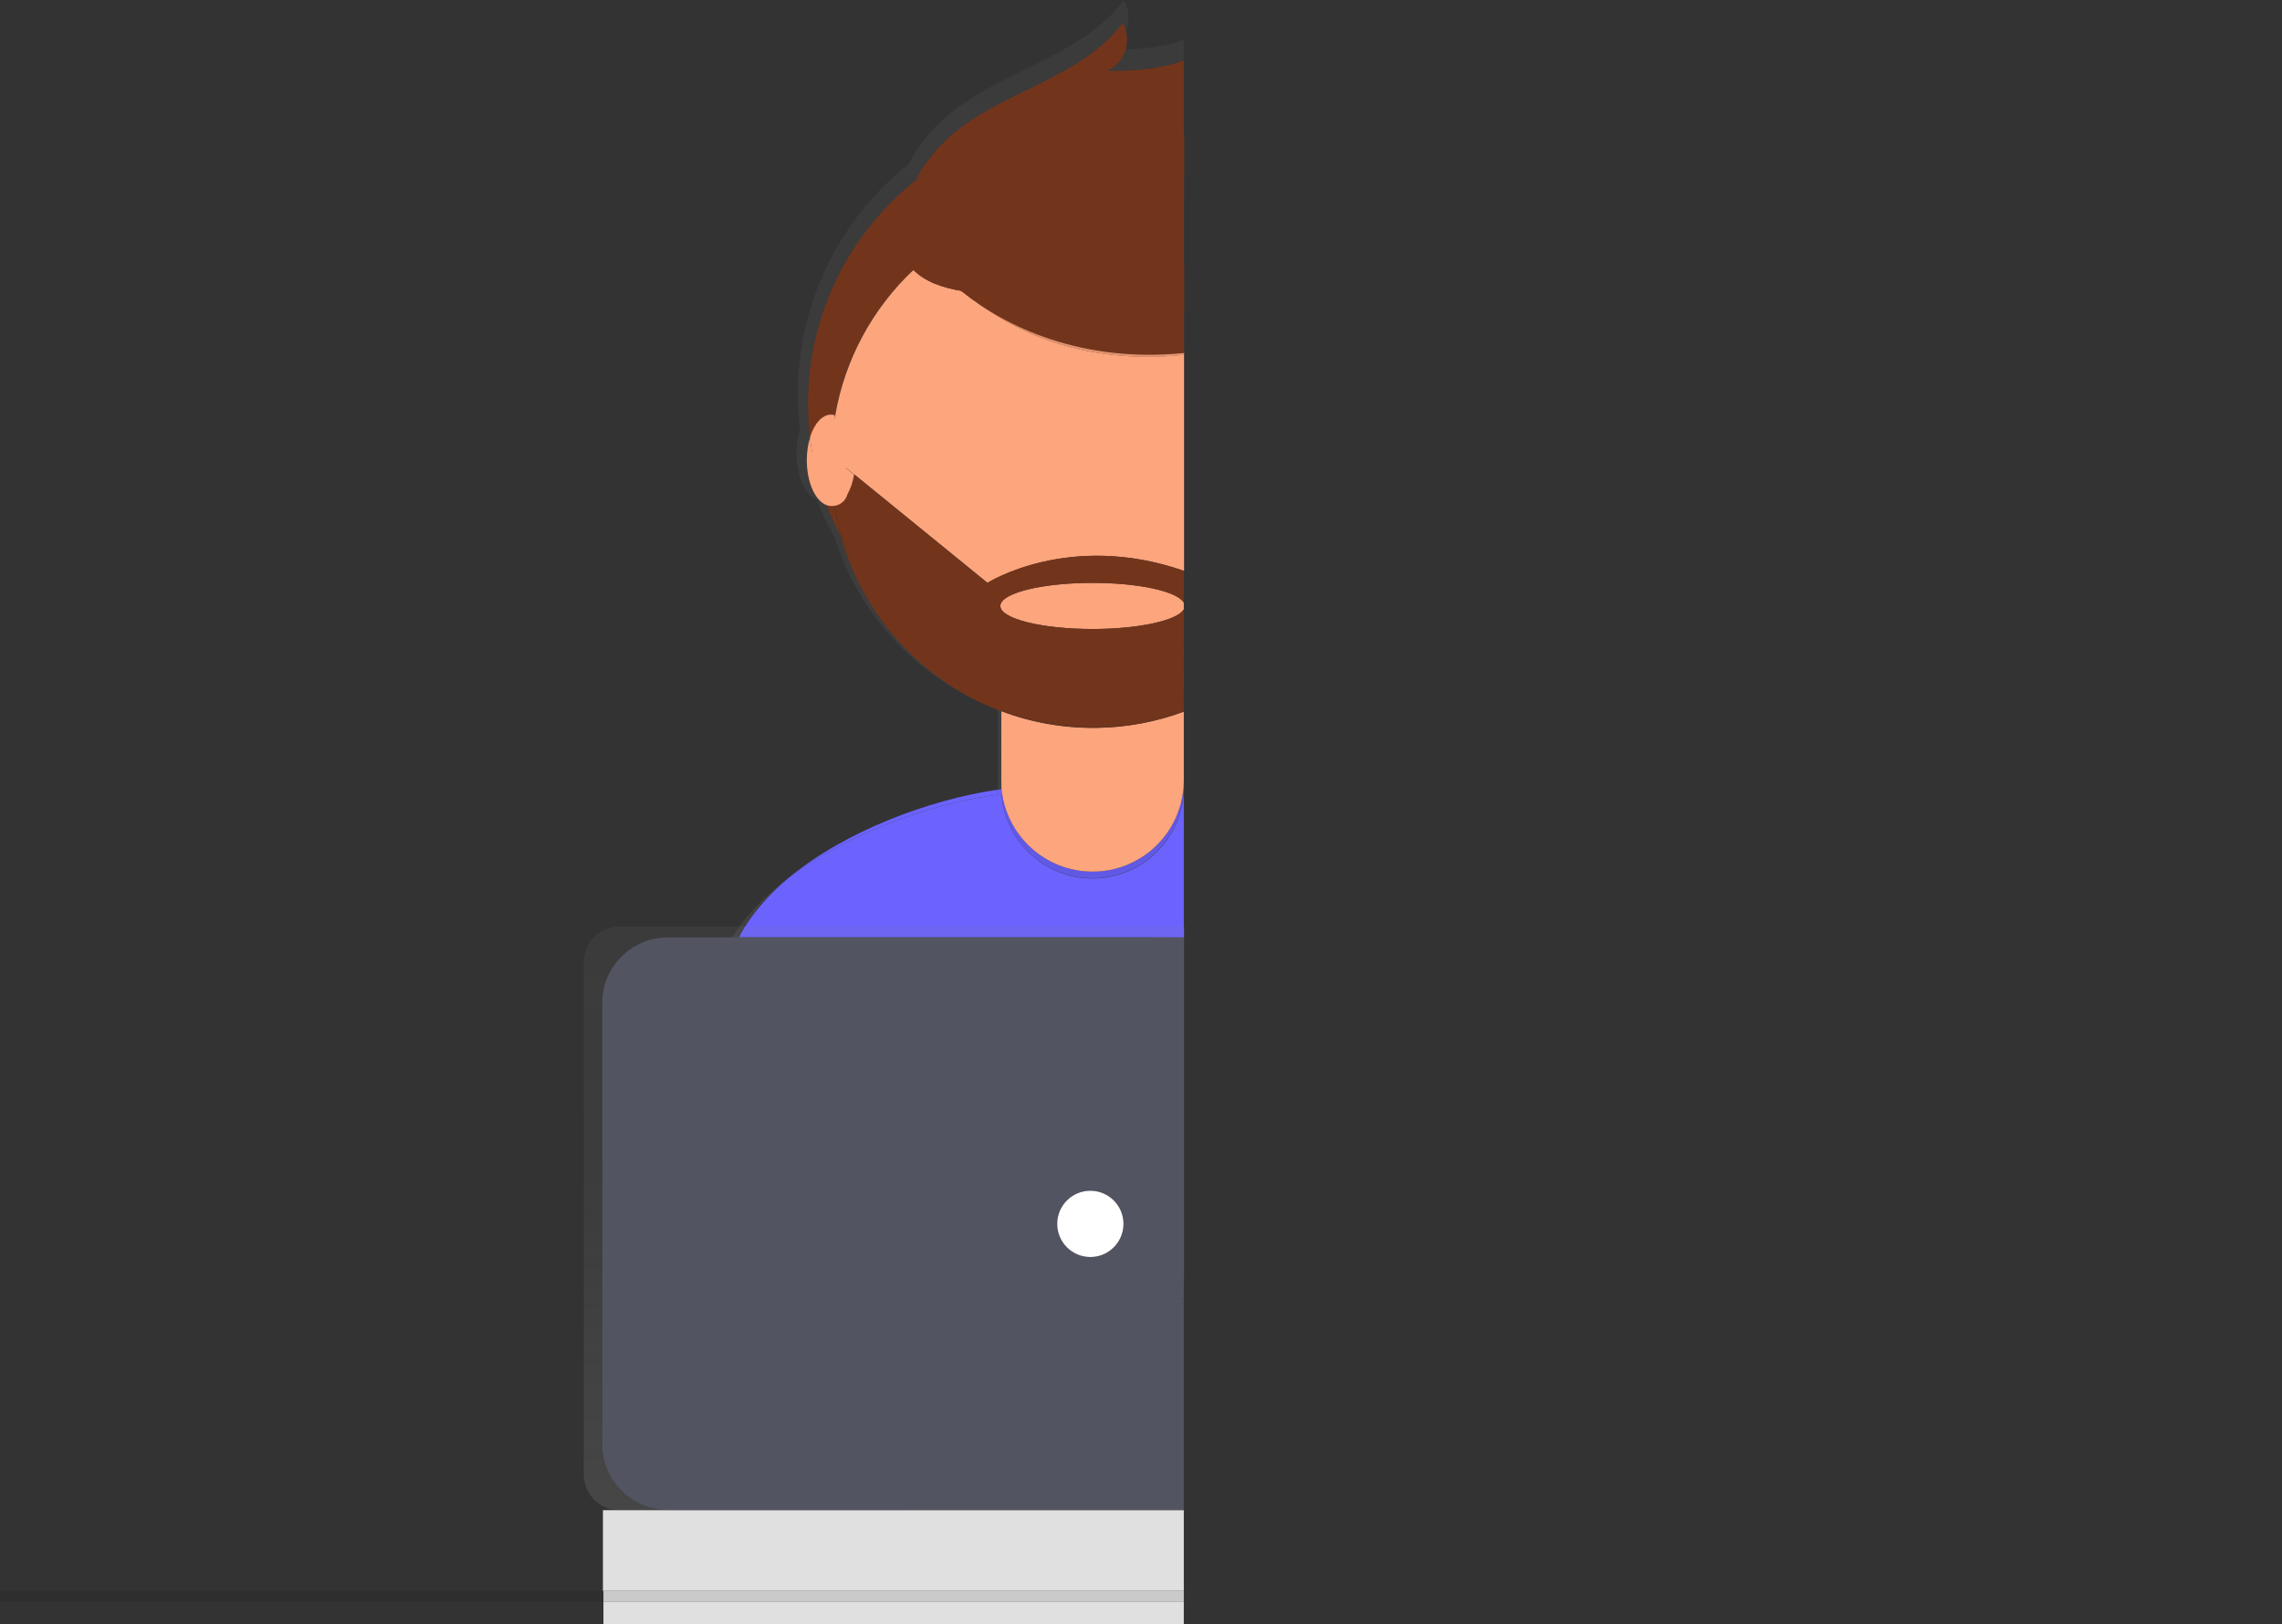 <?xml version="1.0" encoding="utf-8"?>
<!-- Generator: Adobe Illustrator 23.0.3, SVG Export Plug-In . SVG Version: 6.00 Build 0)  -->
<svg version="1.1" xmlns="http://www.w3.org/2000/svg" xmlns:xlink="http://www.w3.org/1999/xlink" x="0px" y="0px"
	 viewBox="0 0 930.3 662" style="enable-background:new 0 0 930.3 662;" xml:space="preserve">
<rect x="0" y="0" width="930.3" height="662" fill="#333333" stroke="none"/>
<style type="text/css">
	.st0{display:none;}
	.st1{display:inline;}
	.st2{opacity:0.7;}
	.st3{fill:url(#Path_1182_1_);}
	.st4{fill:#6C63FF;}
	.st5{fill:#E0E0E0;}
	.st6{fill:url(#Path_1186_1_);}
	.st7{fill:#72351C;}
	.st8{opacity:0.1;enable-background:new    ;}
	.st9{fill:#FDA57D;}
	.st10{fill:url(#Rectangle_63_1_);}
	.st11{fill:#535461;}
	.st12{fill:#FFFFFF;}
	.st13{fill:url(#SVGID_1_);}
	.st14{fill:url(#SVGID_2_);}
	.st15{fill:url(#SVGID_3_);}
	.st16{fill:url(#SVGID_4_);}
	.st17{fill:url(#SVGID_5_);}
	.st18{fill:url(#SVGID_6_);}
	.st19{fill:url(#SVGID_7_);}
	.st20{fill:url(#SVGID_8_);}
	.st21{fill:url(#SVGID_9_);}
	.st22{fill:url(#SVGID_10_);}
	.st23{fill:url(#SVGID_11_);}
</style>
<g id="Layer_1" class="st0">
	<g id="undraw_designer_kcp7" transform="translate(-41.16 0.01)" class="st1">
		<g id="Group_907" class="st2">
			
				<linearGradient id="Path_1182_1_" gradientUnits="userSpaceOnUse" x1="219.139" y1="0.455" x2="219.623" y2="0.455" gradientTransform="matrix(103.32 0 0 91.82 -21811.883 577.785)">
				<stop  offset="0" style="stop-color:#808080;stop-opacity:0.251"/>
				<stop  offset="0.54" style="stop-color:#808080;stop-opacity:0.122"/>
				<stop  offset="1" style="stop-color:#808080;stop-opacity:0.102"/>
			</linearGradient>
			<path id="Path_1182" class="st3" d="M829.5,619.6h50"/>
		</g>
		<path id="Path_1185_2_" class="st4" d="M883.1,615.6L883.1,615.6h-55.3"/>
		<rect id="Rectangle_62" x="287" y="615.6" class="st5" width="684.4" height="32.9"/>
		<g id="Group_908" class="st2">
			
				<linearGradient id="Path_1186_1_" gradientUnits="userSpaceOnUse" x1="220.428" y1="0.906" x2="220.428" y2="-9.394994e-02" gradientTransform="matrix(351.91 0 0 531.16 -77084.484 50.002)">
				<stop  offset="0" style="stop-color:#808080;stop-opacity:0.251"/>
				<stop  offset="0.54" style="stop-color:#808080;stop-opacity:0.122"/>
				<stop  offset="1" style="stop-color:#808080;stop-opacity:0.102"/>
			</linearGradient>
			<path id="Path_1186" class="st6" d="M639,395.3c-10.4-37.8-69.4-65.4-113.8-71.5v-33.2h0.1v-1.3c31.9-11.9,56.6-37.8,67-70.2
				c2.7-5,5.1-10.1,7.2-15.4c4.7-1.7,8.3-9.5,8.3-18.9c0-3.2-0.4-6.4-1.3-9.5c0.6-4.8,0.9-9.6,0.9-14.4c0-34.1-14.4-66.6-39.7-89.4
				c0.4-1.9,0.5-3.9,0.4-5.9c-1-15.5-17.6-26.1-33.1-26.8c8.4-9.5,10.5-23,5.5-34.6c-9.9,14.4-30.3,16-47.8,16.1
				c7.6-2.9,11-13.4,6.6-20.2c-18.3,24.5-54,29.1-75.8,50.6c-4.7,4.7-8.7,10.1-11.8,16.1c-28.7,22.8-45.3,57.5-45.3,94.1
				c0,4.8,0.3,9.5,0.9,14.3c-0.9,3.1-1.4,6.4-1.4,9.6c0,9.4,3.6,17.3,8.4,19c2,5.3,4.4,10.5,7.2,15.5c10.3,32.3,34.8,58.1,66.5,70
				v34.6c-44.6,6-104.1,33.8-114.4,71.9c-8.9,32.9-18.4,69-23.2,90.2c40.6,28.5,125.7,45.2,179,45.2c50.7,0,133.5-15.1,172.9-41.1
				C658.1,466.7,648.3,429,639,395.3z"/>
		</g>
		<path id="Path_1187" class="st4" d="M489.3,521.7c48.9,0,128.8-14.6,166.8-39.6c-4.1-22.5-13.6-58.9-22.5-91.4
			c-11.4-41.5-83.5-70.2-126.5-70.2h-41.5c-43.2,0-115.4,28.9-126.6,70.6c-8.6,31.7-17.8,66.6-22.3,87.1
			C355.7,505.6,437.9,521.7,489.3,521.7z"/>
		<circle id="Ellipse_4" class="st7" cx="486.8" cy="164.5" r="116.2"/>
		<path id="Path_1188" class="st8" d="M449.3,261.3h74.5v59.6c0,20.6-16.7,37.2-37.2,37.2l0,0c-20.6,0-37.2-16.7-37.2-37.2
			L449.3,261.3L449.3,261.3z"/>
		<path id="Path_1189" class="st9" d="M460,258.5h53.1c5.9,0,10.7,4.8,10.7,10.7v48.9c0,20.6-16.7,37.2-37.2,37.2l0,0
			c-20.6,0-37.2-16.7-37.2-37.2v-48.9C449.3,263.3,454.1,258.5,460,258.5L460,258.5z"/>
		<path id="Path_1190" class="st8" d="M449.4,289.4c24,9,50.4,9,74.5,0.2v-9.1h-74.5L449.4,289.4L449.4,289.4z"/>
		<circle id="Ellipse_5" class="st9" cx="486.8" cy="187.7" r="106.8"/>
		<path id="Path_1191" class="st8" d="M410.7,90.6c0,0,45,91.3,171.9,38.3l-29.5-46.3l-52.4-18.8L410.7,90.6z"/>
		<path id="Path_1192" class="st7" d="M410.7,89.2c0,0,45,91.3,171.9,38.3l-29.5-46.3l-52.4-18.8L410.7,89.2z"/>
		<path id="Path_1193" class="st7" d="M410.4,83.1c3-9.4,8.3-17.9,15.3-24.9c21-20.8,55.4-25.1,73.1-48.8c4.2,6.6,1,16.7-6.3,19.5
			c16.9-0.1,36.5-1.6,46.1-15.5c4.8,11.2,2.7,24.2-5.3,33.4c15,0.7,31,10.9,32,25.8c0.7,10-5.6,19.4-13.8,25.1s-18.1,8.4-27.9,10.5
			C494.9,114.5,391.7,140.9,410.4,83.1z"/>
		<path id="Path_1194" class="st7" d="M593.6,188.6h-2.8l-55.1,49c-53-24.9-92,0-92,0l-57.8-47l-5.8,0.7
			c0.8,58.9,49.2,106.1,108.1,105.4S594.3,247.5,593.6,188.6L593.6,188.6L593.6,188.6z M486.6,256.4c-20.8,0-37.6-4.2-37.6-9.4
			s16.8-9.4,37.6-9.4s37.6,4.2,37.6,9.4S507.4,256.4,486.6,256.4z"/>
		<ellipse id="Ellipse_6" class="st9" cx="380" cy="187.6" rx="9.9" ry="18.6"/>
		<ellipse id="Ellipse_7" class="st9" cx="593.5" cy="187.6" rx="9.9" ry="18.6"/>
		<g id="Group_909" class="st2">
			
				<linearGradient id="Rectangle_63_1_" gradientUnits="userSpaceOnUse" x1="220.486" y1="0.79" x2="220.486" y2="-0.21" gradientTransform="matrix(413.12 0 0 237.89 -90601.438 427.699)">
				<stop  offset="0" style="stop-color:#808080;stop-opacity:0.251"/>
				<stop  offset="0.54" style="stop-color:#808080;stop-opacity:0.122"/>
				<stop  offset="1" style="stop-color:#808080;stop-opacity:0.102"/>
			</linearGradient>
			<path id="Rectangle_63" class="st10" d="M293.7,377.7h384.1c8,0,14.5,6.5,14.5,14.5v208.9c0,8-6.5,14.5-14.5,14.5H293.7
				c-8,0-14.5-6.5-14.5-14.5V392.2C279.2,384.2,285.7,377.7,293.7,377.7z"/>
		</g>
		<path id="Rectangle_64" class="st11" d="M313.5,382.1H658c14.8,0,26.8,12,26.8,26.8v179.8c0,14.8-12,26.8-26.8,26.8H313.5
			c-14.8,0-26.8-12-26.8-26.8V408.9C286.6,394.1,298.7,382.1,313.5,382.1z"/>
		<circle id="Ellipse_8" class="st12" cx="485.7" cy="498.9" r="13.5"/>
		<rect id="Rectangle_65" x="287.2" y="648.5" class="st5" width="643.1" height="13.5"/>
		<rect id="Rectangle_66" x="41.2" y="648.5" class="st8" width="889.1" height="4.5"/>
		<path id="Path_1195_2_" class="st8" d="M864.8,615.6L864.8,615.6h7.5"/>
	</g>
</g>
<g id="Layer_2">
</g>
<g id="Layer_3">
	<g>
		<polygon class="st5" points="482.6,648.5 482.6,615.6 252.5,615.6 245.8,615.6 245.8,648.5 246,648.5 		"/>
		
			<linearGradient id="SVGID_1_" gradientUnits="userSpaceOnUse" x1="179.374" y1="0.916" x2="179.374" y2="-8.394994e-02" gradientTransform="matrix(351.91 0 0 531.16 -62641.027 44.701)">
			<stop  offset="0" style="stop-color:#808080;stop-opacity:0.251"/>
			<stop  offset="0.54" style="stop-color:#808080;stop-opacity:0.122"/>
			<stop  offset="1" style="stop-color:#808080;stop-opacity:0.102"/>
		</linearGradient>
		<path class="st13" d="M482.6,321.7v-0.8C482.6,321.2,482.6,321.5,482.6,321.7C482.6,321.7,482.6,321.7,482.6,321.7z"/>
		
			<linearGradient id="SVGID_2_" gradientUnits="userSpaceOnUse" x1="178.888" y1="0.916" x2="178.888" y2="-8.394994e-02" gradientTransform="matrix(351.91 0 0 531.16 -62641.027 44.701)">
			<stop  offset="0" style="stop-color:#808080;stop-opacity:0.251"/>
			<stop  offset="0.54" style="stop-color:#808080;stop-opacity:0.122"/>
			<stop  offset="1" style="stop-color:#808080;stop-opacity:0.102"/>
		</linearGradient>
		<path class="st14" d="M321.8,357.6c-8.1,6.1-15.1,12.8-20.4,20.1h2.3C308.1,370.5,314.4,363.7,321.8,357.6z"/>
		
			<linearGradient id="SVGID_3_" gradientUnits="userSpaceOnUse" x1="179.118" y1="0.916" x2="179.118" y2="-8.394994e-02" gradientTransform="matrix(351.91 0 0 531.16 -62641.027 44.701)">
			<stop  offset="0" style="stop-color:#808080;stop-opacity:0.251"/>
			<stop  offset="0.54" style="stop-color:#808080;stop-opacity:0.122"/>
			<stop  offset="1" style="stop-color:#808080;stop-opacity:0.102"/>
		</linearGradient>
		<path class="st15" d="M342.9,218.9c-2.2-4.2-4.2-8.5-5.9-13c-4.6-1.6-8.1-9.2-8.1-18.3c0-3.4,0.5-6.5,1.3-9.3
			c-0.5-4.5-0.8-9.2-0.8-13.8c0-36.8,17.1-69.6,43.8-90.9c3-5.7,6.8-10.9,11.3-15.4c21-20.8,55.4-25.1,73.1-48.8
			c0.6,1,1.1,2,1.4,3.1c1.6-4,1.5-8.8-0.9-12.4c-18.3,24.5-54,29.1-75.8,50.6c-4.7,4.7-8.7,10.1-11.8,16.1
			c-28.7,22.8-45.3,57.5-45.3,94.1c0,4.8,0.3,9.5,0.9,14.3c-0.9,3.1-1.4,6.4-1.4,9.6c0,9.4,3.6,17.3,8.4,19c2,5.3,4.4,10.5,7.2,15.5
			c9.8,30.7,32.4,55.5,61.9,68.1C373.6,274.6,351.6,249.6,342.9,218.9z"/>
		
			<linearGradient id="SVGID_4_" gradientUnits="userSpaceOnUse" x1="179.161" y1="0.916" x2="179.161" y2="-8.394994e-02" gradientTransform="matrix(351.91 0 0 531.16 -62641.027 44.701)">
			<stop  offset="0" style="stop-color:#808080;stop-opacity:0.251"/>
			<stop  offset="0.54" style="stop-color:#808080;stop-opacity:0.122"/>
			<stop  offset="1" style="stop-color:#808080;stop-opacity:0.102"/>
		</linearGradient>
		<path class="st16" d="M408.2,320.9l-0.1-31c-0.5-0.2-0.9-0.3-1.3-0.5v32.5c0.5-0.1,0.9-0.1,1.4-0.2
			C408.3,321.4,408.2,321.2,408.2,320.9z"/>
		
			<linearGradient id="SVGID_5_" gradientUnits="userSpaceOnUse" x1="179.33" y1="0.916" x2="179.33" y2="-8.394994e-02" gradientTransform="matrix(351.91 0 0 531.16 -62641.027 44.701)">
			<stop  offset="0" style="stop-color:#808080;stop-opacity:0.251"/>
			<stop  offset="0.54" style="stop-color:#808080;stop-opacity:0.122"/>
			<stop  offset="1" style="stop-color:#808080;stop-opacity:0.102"/>
		</linearGradient>
		<path class="st17" d="M451.3,28.9c10.4-0.1,21.8-0.7,31.3-4.3v-8.3c-7.3,2.6-15.6,3.5-23.7,3.9C457.8,24,455.1,27.5,451.3,28.9z"
			/>
		<path class="st4" d="M406.8,321.9c-28.2,4.1-62.3,17-85,35.7c23.8-17.8,57.3-30,85-33.7V321.9z"/>
		<path class="st4" d="M303.3,378.4l179.3,3.7v-60.4c0,0,0,0,0,0c-0.4,20.2-17,36.4-37.2,36.4c-20.3,0-36.8-16.3-37.2-36.4
			c-0.5,0.1-0.9,0.1-1.4,0.2v2c-27.7,3.7-61.2,15.9-85,33.7C314.4,363.7,307.7,371.2,303.3,378.4z"/>
		<path class="st7" d="M338.8,206.2c-0.6,0-1.2-0.1-1.8-0.3c1.7,4.5,3.7,8.8,5.9,13c-1.2-4.2-2.1-8.5-2.8-12.9
			C339.7,206.1,339.3,206.2,338.8,206.2z"/>
		<path class="st7" d="M338.8,169c0.5,0,1.1,0.1,1.6,0.3c4-23.2,15.5-43.8,31.9-59.3c-5.5-5.7-7.2-14.3-3.1-26.9
			c1-3.3,2.4-6.4,4-9.5c-26.7,21.3-43.8,54.1-43.8,90.9c0,4.7,0.3,9.3,0.8,13.8C332,172.8,335.2,169,338.8,169z"/>
		
			<linearGradient id="SVGID_6_" gradientUnits="userSpaceOnUse" x1="179.374" y1="0.916" x2="179.374" y2="-8.394994e-02" gradientTransform="matrix(351.91 0 0 531.16 -62641.027 44.701)">
			<stop  offset="0" style="stop-color:#808080;stop-opacity:0.251"/>
			<stop  offset="0.54" style="stop-color:#808080;stop-opacity:0.122"/>
			<stop  offset="1" style="stop-color:#808080;stop-opacity:0.102"/>
		</linearGradient>
		<path class="st18" d="M482.6,321.7c0-0.3,0-0.6,0-0.8v-2.8c0,1.2-0.1,2.4-0.2,3.6C482.5,321.7,482.6,321.7,482.6,321.7z"/>
		<path class="st8" d="M482.6,321.7c0-0.3,0-0.6,0-0.8v-2.8c0,1.2-0.1,2.4-0.2,3.6C482.5,321.7,482.6,321.7,482.6,321.7z"/>
		
			<linearGradient id="SVGID_7_" gradientUnits="userSpaceOnUse" x1="179.163" y1="0.916" x2="179.163" y2="-8.394994e-02" gradientTransform="matrix(351.91 0 0 531.16 -62641.027 44.701)">
			<stop  offset="0" style="stop-color:#808080;stop-opacity:0.251"/>
			<stop  offset="0.54" style="stop-color:#808080;stop-opacity:0.122"/>
			<stop  offset="1" style="stop-color:#808080;stop-opacity:0.102"/>
		</linearGradient>
		<path class="st19" d="M408.2,318.1v-28.2c0,0,0,0-0.1,0l0.1,31c0,0.3,0,0.5,0,0.8c0.1,0,0.1,0,0.2,0
			C408.3,320.5,408.2,319.3,408.2,318.1z"/>
		<path class="st8" d="M408.2,318.1v-28.2c0,0,0,0-0.1,0l0.1,31c0,0.3,0,0.5,0,0.8c0.1,0,0.1,0,0.2,0
			C408.3,320.5,408.2,319.3,408.2,318.1z"/>
		<path class="st4" d="M445.4,355.3c-19.4,0-35.2-14.8-37-33.7c-0.1,0-0.1,0-0.2,0c0.4,20.1,16.8,36.4,37.2,36.4
			c20.2,0,36.7-16.2,37.2-36.4c-0.1,0-0.1,0-0.2,0C480.6,340.6,464.7,355.3,445.4,355.3z"/>
		<path class="st8" d="M445.4,355.3c-19.4,0-35.2-14.8-37-33.7c-0.1,0-0.1,0-0.2,0c0.4,20.1,16.8,36.4,37.2,36.4
			c20.2,0,36.7-16.2,37.2-36.4c-0.1,0-0.1,0-0.2,0C480.6,340.6,464.7,355.3,445.4,355.3z"/>
		<path class="st9" d="M408.2,289.9v28.2c0,1.2,0.1,2.4,0.2,3.5c5.6-0.7,11-1.1,16-1.1h41.5c5.1,0,10.7,0.4,16.5,1.2
			c0.1-1.2,0.2-2.4,0.2-3.6v-28c-11.1,4.1-23.1,6.4-35.6,6.6C433.4,296.9,420.3,294.5,408.2,289.9z"/>
		<path class="st9" d="M445.4,355.3c19.3,0,35.2-14.7,37-33.6c0-23.3-11.1-18-16.3-18h-41.5c-5,0-16.3-8.2-16.3,18
			C410.2,340.5,426,355.3,445.4,355.3z"/>
		<path class="st9" d="M392.8,118.7c-8.6-1.3-15.8-4-20.4-8.7c-16.4,15.5-27.9,36.1-31.9,59.3c4.7,1.4,8.3,9.1,8.3,18.3
			c0,2-0.2,4-0.5,5.8l54.3,44.2c0,0,33.3-21.2,80.1-4.9v-88.1C439.6,149,410.6,134,392.8,118.7z"/>
		<path class="st9" d="M445.4,237.6c-20.8,0-37.6,4.2-37.6,9.4s16.8,9.4,37.6,9.4c18.9,0,34.6-3.5,37.2-8v-2.7
			C480,241.1,464.4,237.6,445.4,237.6z"/>
		<path class="st9" d="M394.8,119c-0.7-0.1-1.3-0.2-2-0.3c17.8,15.3,46.8,30.3,89.9,26v-1.4C441.1,147.5,412.7,133.7,394.8,119z"/>
		<path class="st8" d="M394.8,119c-0.7-0.1-1.3-0.2-2-0.3c17.8,15.3,46.8,30.3,89.9,26v-1.4C441.1,147.5,412.7,133.7,394.8,119z"/>
		<path class="st7" d="M391.8,118.6c18,14.7,49.4,29.5,90.9,25.3v-35.7c-0.1,0-3.1-1-3.2-1C462.6,110.9,420.2,122.1,391.8,118.6z"/>
		<path class="st7" d="M449.1,21.2c2.4,0,7.3-0.9,9.8-1c0.7-2.5,0.8-5.1,0.1-7.6C457.6,16,452.6,19.8,449.1,21.2z"/>
		<path class="st7" d="M384.5,58.2c-4.6,4.6-8.4,9.8-11.3,15.4c19.9-15.9,45-25.3,72.4-25.3c12.9,0,25.4,2.1,37,6V24.6
			c-9.5,3.7-20.9,4.3-31.3,4.3c3.8-1.5,6.5-4.9,7.6-8.8c-2.5,0.1-5,0.1-7.4,0.2c3.5-1.3,6.1-4.3,7.5-7.8c-0.3-1.1-0.7-2.2-1.4-3.1
			C439.9,33.1,405.5,37.4,384.5,58.2z"/>
		<path class="st7" d="M373.2,73.7c-2.7,2.8-4.8,4.9-6.1,8.2c-25.7,65-10.3,39.2,5.3,28.2c2.1-2,4.2-3.8,6.5-5.6
			c-6.4-7.9-9.3-13.8-9.3-13.8l0.6-0.2c-0.4-0.8-0.6-1.2-0.6-1.2l93.1,21.7l20-40.2V54.3c-11.6-3.9-16.3-22.2-29.2-22.2
			C426,32.1,393.1,57.8,373.2,73.7z"/>
		<path class="st7" d="M378.8,104.4c-2.2,1.8-4.4,3.7-6.5,5.6c4.6,4.7,11.8,7.4,20.4,8.7C387,113.8,382.4,108.8,378.8,104.4z"/>
		<path class="st7" d="M370.2,90.4l-0.6,0.2c0,0,2.9,5.9,9.3,13.8c0.2-0.2,0.5-0.4,0.7-0.6C374.4,97.7,371.4,92.6,370.2,90.4z"/>
		<path class="st7" d="M394.5,120.4c0.7,0.1,13.8,1.4,14.5,1.5c-6.3-5.2-25.1-16.6-29-21.2c-0.2,0.2-13.5,5.5-13.8,5.7
			C369.8,110.7,388.7,115.4,394.5,120.4z"/>
		<path class="st7" d="M369.5,89.2c0,0,0.2,0.4,0.6,1.2l89.4-26.6l23.1,8.3v-1.4l-23.1-8.3L369.5,89.2z"/>
		<path class="st7" d="M358.8,93c1.2,2.2-2.4,14.7,6.9,17.5c18.2-14.4,55-29.6,79.9-29.6c13,0,25.5,2.3,37,6.6V72.1l-23.1-8.3
			L358.8,93z"/>
		<path class="st7" d="M375.9,97.8c3.9,4.7,12.6,16,18.9,21.2c28.5,3.5,71.1,12,87.9,8.3c0.1,0-0.1-19.1,0-19.1V54.3
			c-11.5-4.3-24.2,24.8-37.2,24.8C420.5,79.2,394,83.5,375.9,97.8z"/>
		<path class="st7" d="M402.2,287.4c1.5,0.7,3.1,1.3,4.6,1.9v-0.1C405.3,288.7,403.7,288.1,402.2,287.4z"/>
		<path class="st7" d="M408.2,287.8c-30.1-11.3-53.8-35.8-64-66.5c-0.4-0.8-0.9-1.6-1.3-2.3c8.7,30.7,30.7,55.7,59.3,68.5
			c1.5,0.7,3.1,1.3,4.6,1.9v0.1c0.4,0.2,0.9,0.4,1.3,0.5L408.2,287.8z"/>
		<path class="st7" d="M340.2,206c0.7,4.4,1.6,8.7,2.8,12.9c0.4,0.8,0.8,1.6,1.3,2.3c-1.6-4.9-2.9-10.1-3.8-15.3
			C340.3,206,340.2,206,340.2,206z"/>
		<path class="st7" d="M408.2,289.4v-1.6c0,0,0,0-0.1,0l0,2.2c0,0,0,0,0.1,0V289.4z"/>
		<path class="st7" d="M408.2,289.4v0.5c12.1,4.5,25.1,6.9,38.8,6.8c12.5-0.1,24.5-2.5,35.6-6.6v-0.5
			C458.6,298.4,432.2,298.4,408.2,289.4z"/>
		<polygon class="st7" points="408.2,289.4 408.2,289.4 408.2,287.8 408.2,287.8 		"/>
		<path class="st7" d="M408.2,287.8v1.6h0c24,9,50.3,9,74.4,0.2v-1.7c-11.5,4.3-24,6.6-37,6.6C432.5,294.5,419.9,292.1,408.2,287.8z
			"/>
		<path class="st7" d="M344.2,221.2c9.2,31.1,33.5,57.3,64,66.5l3.3-21.8C384.2,256.6,358.1,246,344.2,221.2z"/>
		<path class="st7" d="M402.5,237.6l-54.3-44.2c-1.1,6.5-4.2,11.4-7.8,12.5c0.9,5.2,2.2,10.3,3.8,15.3c13.9,24.8,36.6,44,63.9,53.3
			l0-13.2h3.5c1.9-1.7,4.4-2.8,7.2-2.8h53.1c2.8,0,5.3,1.1,7.2,2.8h3.5v-12.9c-2.6,4.5-18.3,8-37.2,8c-20.8,0-37.6-4.2-37.6-9.4
			s16.8-9.4,37.6-9.4c18.9,0,34.6,3.5,37.2,8v-12.9C435.8,216.4,402.5,237.6,402.5,237.6z"/>
		<path class="st7" d="M408.2,274.6C408.2,274.5,408.2,274.5,408.2,274.6l-0.1,13.2c0,0,0,0,0.1,0V274.6z"/>
		<path class="st7" d="M408.2,269.2c-0.1-3.1,1.3-5.9,3.4-7.9h-3.5l0,13.2c0,0,0.1,0,0.1,0V269.2z"/>
		<path class="st7" d="M482.6,269.2v-7.9h-3.5C481.3,263.3,482.6,266.1,482.6,269.2z"/>
		<path class="st7" d="M471.9,258.5h-53.1c-2.8,0-5.3,1.1-7.2,2.8h67.5C477.2,259.6,474.7,258.5,471.9,258.5z"/>
		<path class="st7" d="M408.2,287.8v-7.3h30.6c-10.7-0.6-20.9-2.7-30.6-6L408.2,287.8C408.2,287.8,408.2,287.8,408.2,287.8z"/>
		<path class="st7" d="M482.6,280.5v-5.8c-9.6,3.2-19.7,5.2-30.2,5.8H482.6z"/>
		<path class="st7" d="M405.7,257c-2.1,2-3.2,8.3-3.2,11.5l5.7,6.1c9.7,3.3,20,5.3,30.6,6h13.5c10.5-0.6,20.7-2.6,30.2-5.8v-5.5
			c0-3.1-0.5-9.7-2.6-11.7L405.7,257z"/>
		<path class="st7" d="M445.2,272c-2.3,0-32.2-9.1-34.4-9.3l-10.8,8.7l6.8,16.6c11.6,4.4,25.4,7.5,38.6,7.5c13,0,25.6-2.4,37.1-6.6
			l0.1-8.3l-0.1-16.5C480.3,264.1,447.5,272,445.2,272z"/>
		<path class="st7" d="M452.4,280.5h-13.5c2.2,0.1,4.5,0.2,6.8,0.2S450.2,280.6,452.4,280.5z"/>
		<path class="st9" d="M328.9,187.6c0,9.1,3.5,16.7,8.1,18.3c-3.3-8.7-5.6-18-6.8-27.5C329.4,181.1,328.9,184.2,328.9,187.6z"/>
		<path class="st9" d="M340.2,206c-0.6-4.1-1-8.3-1.2-12.5c-0.1-1.9-0.2-3.8-0.2-5.8c0-6.3,0.5-12.4,1.6-18.4
			c-0.5-0.2-1-0.3-1.6-0.3c-3.7,0-6.9,3.8-8.6,9.3c1.1,9.6,3.4,18.8,6.8,27.5c0.6,0.2,1.2,0.3,1.8,0.3
			C339.3,206.2,339.7,206.1,340.2,206z"/>
		<path class="st9" d="M334.3,202.9c2.3,7.1,16.5,2.5,9.3-9l1.2-3.2l3.5,2.8c0.3-1.8,21.8-23.6,21.8-25.7c0-9.3-24.9,2.9-29.6,1.5
			c-1,6-10.2,11.7-10.2,18C330.3,189.2,333.7,201,334.3,202.9z"/>
		<path class="st9" d="M340.2,206c0.1,0,0.2,0,0.2-0.1c-0.7-4.1-1.2-8.2-1.4-12.5C339.1,197.7,339.5,201.9,340.2,206z"/>
		<path class="st9" d="M338.9,191.3c0,0.7,0,1.5,0.1,2.2c0.2,4.2,0.7,8.4,1.4,12.5c3.7-1.1,6.7-6,7.8-12.5l-3.5-2.8L338.9,191.3z"/>
		
			<linearGradient id="SVGID_8_" gradientUnits="userSpaceOnUse" x1="179.122" y1="0.8" x2="179.122" y2="-0.2" gradientTransform="matrix(413.12 0 0 237.89 -73638.578 425.33)">
			<stop  offset="0" style="stop-color:#808080;stop-opacity:0.251"/>
			<stop  offset="0.54" style="stop-color:#808080;stop-opacity:0.122"/>
			<stop  offset="1" style="stop-color:#808080;stop-opacity:0.102"/>
		</linearGradient>
		<path class="st20" d="M482.6,615.5H272.3c-14.8,0-26.8-12-26.8-26.8V408.9c-0.1-14.8,12-26.8,26.8-26.8h26.1
			c0.9-1.5,1.9-3,2.9-4.4h-48.8c-8,0-14.5,6.5-14.5,14.5v208.9c0,8,6.5,14.5,14.5,14.5L482.6,615.5L482.6,615.5z"/>
		
			<linearGradient id="SVGID_9_" gradientUnits="userSpaceOnUse" x1="178.858" y1="0.916" x2="178.858" y2="-8.394994e-02" gradientTransform="matrix(351.91 0 0 531.16 -62641.027 44.701)">
			<stop  offset="0" style="stop-color:#808080;stop-opacity:0.251"/>
			<stop  offset="0.54" style="stop-color:#808080;stop-opacity:0.122"/>
			<stop  offset="1" style="stop-color:#808080;stop-opacity:0.102"/>
		</linearGradient>
		<path class="st21" d="M301.3,382.1c0.7-1.5,1.5-3,2.4-4.4h-2.3c-1,1.4-2,2.9-2.9,4.4H301.3z"/>
		
			<linearGradient id="SVGID_10_" gradientUnits="userSpaceOnUse" x1="178.979" y1="0.8" x2="178.979" y2="-0.2" gradientTransform="matrix(413.12 0 0 237.89 -73638.578 425.33)">
			<stop  offset="0" style="stop-color:#808080;stop-opacity:0.251"/>
			<stop  offset="0.54" style="stop-color:#808080;stop-opacity:0.122"/>
			<stop  offset="1" style="stop-color:#808080;stop-opacity:0.102"/>
		</linearGradient>
		<path class="st22" d="M301.3,382.1c0.7-1.5,1.5-3,2.4-4.4h-2.3c-1,1.4-2,2.9-2.9,4.4H301.3z"/>
		<path class="st4" d="M301.3,382.1h181.4v-4.4H303.7C302.8,379.2,302,380.6,301.3,382.1z"/>
		
			<linearGradient id="SVGID_11_" gradientUnits="userSpaceOnUse" x1="179.199" y1="0.8" x2="179.199" y2="-0.2" gradientTransform="matrix(413.12 0 0 237.89 -73638.578 425.33)">
			<stop  offset="0" style="stop-color:#808080;stop-opacity:0.251"/>
			<stop  offset="0.54" style="stop-color:#808080;stop-opacity:0.122"/>
			<stop  offset="1" style="stop-color:#808080;stop-opacity:0.102"/>
		</linearGradient>
		<path class="st23" d="M301.3,382.1h181.4v-4.4H303.7C302.8,379.2,302,380.6,301.3,382.1z"/>
		<path class="st11" d="M269.2,486c4.8-21.2,14.3-57.3,23.2-90.2c1.3-4.7,3.3-9.3,6-13.7h-26.1c-14.8,0-26.9,12-26.8,26.8v179.8
			c0,14.8,12,26.8,26.8,26.8h210.3v-86.2c-12.4,1.2-24.1,1.9-34.4,1.9C394.9,531.2,309.8,514.5,269.2,486z"/>
		<path class="st11" d="M275.5,478.2c4.5-20.5,13.7-55.4,22.3-87.1c0.8-3.1,2-6.1,3.4-9h-2.8c-2.7,4.4,21.1,18.3,19.8,23.1
			c-8.9,32.9-44.2,59.6-49,80.8c40.6,28.5,125.7,45.2,179,45.2c10.3,0,22-0.6,34.4-1.9v-9.6c-12.4,1.3-24.2,1.9-34.5,1.9
			C396.7,521.7,314.5,505.6,275.5,478.2z"/>
		<path class="st11" d="M285.6,384.2c-15.1,21.9-29.2,130.6-33.7,151.1c39,27.4,144.7,4.4,196.1,4.4c10.3,0,34.5,6.3,34.7-19.9
			V382.1H301.3C295.6,382.3,287.4,381.6,285.6,384.2z M444.5,485.4c7.5,0,13.5,6,13.5,13.5c0,7.5-6,13.5-13.5,13.5
			c-7.5,0-13.5-6-13.5-13.5C431,491.5,437.1,485.4,444.5,485.4z"/>
		<circle class="st12" cx="444.5" cy="498.9" r="13.5"/>
		<polyline class="st5" points="482.6,662 482.6,653 246,653 246,662 		"/>
		<polygon class="st8" points="245.8,648.5 0,648.5 0,653 246,653 246,648.5 		"/>
		<rect x="246" y="648.5" class="st5" width="236.6" height="4.5"/>
		<rect x="246" y="648.5" class="st8" width="236.6" height="4.5"/>
		<polyline class="st12" points="482.6,0 482.6,16.3 482.6,24.6 482.6,54.3 482.6,70.7 482.6,72.1 482.6,87.5 482.6,108.2 
			482.6,143.3 482.6,144.7 482.6,232.7 482.6,245.6 482.6,248.4 482.6,261.3 482.6,269.2 482.6,274.7 482.6,280.5 482.6,287.9 
			482.6,289.6 482.6,290.1 482.6,318.1 482.6,320.9 482.6,321.7 482.6,377.7 482.6,382.1 482.6,519.8 482.6,529.4 482.6,615.5 
			482.6,615.6 482.6,648.5 482.6,653 482.6,662 		"/>
	</g>
</g>
</svg>
